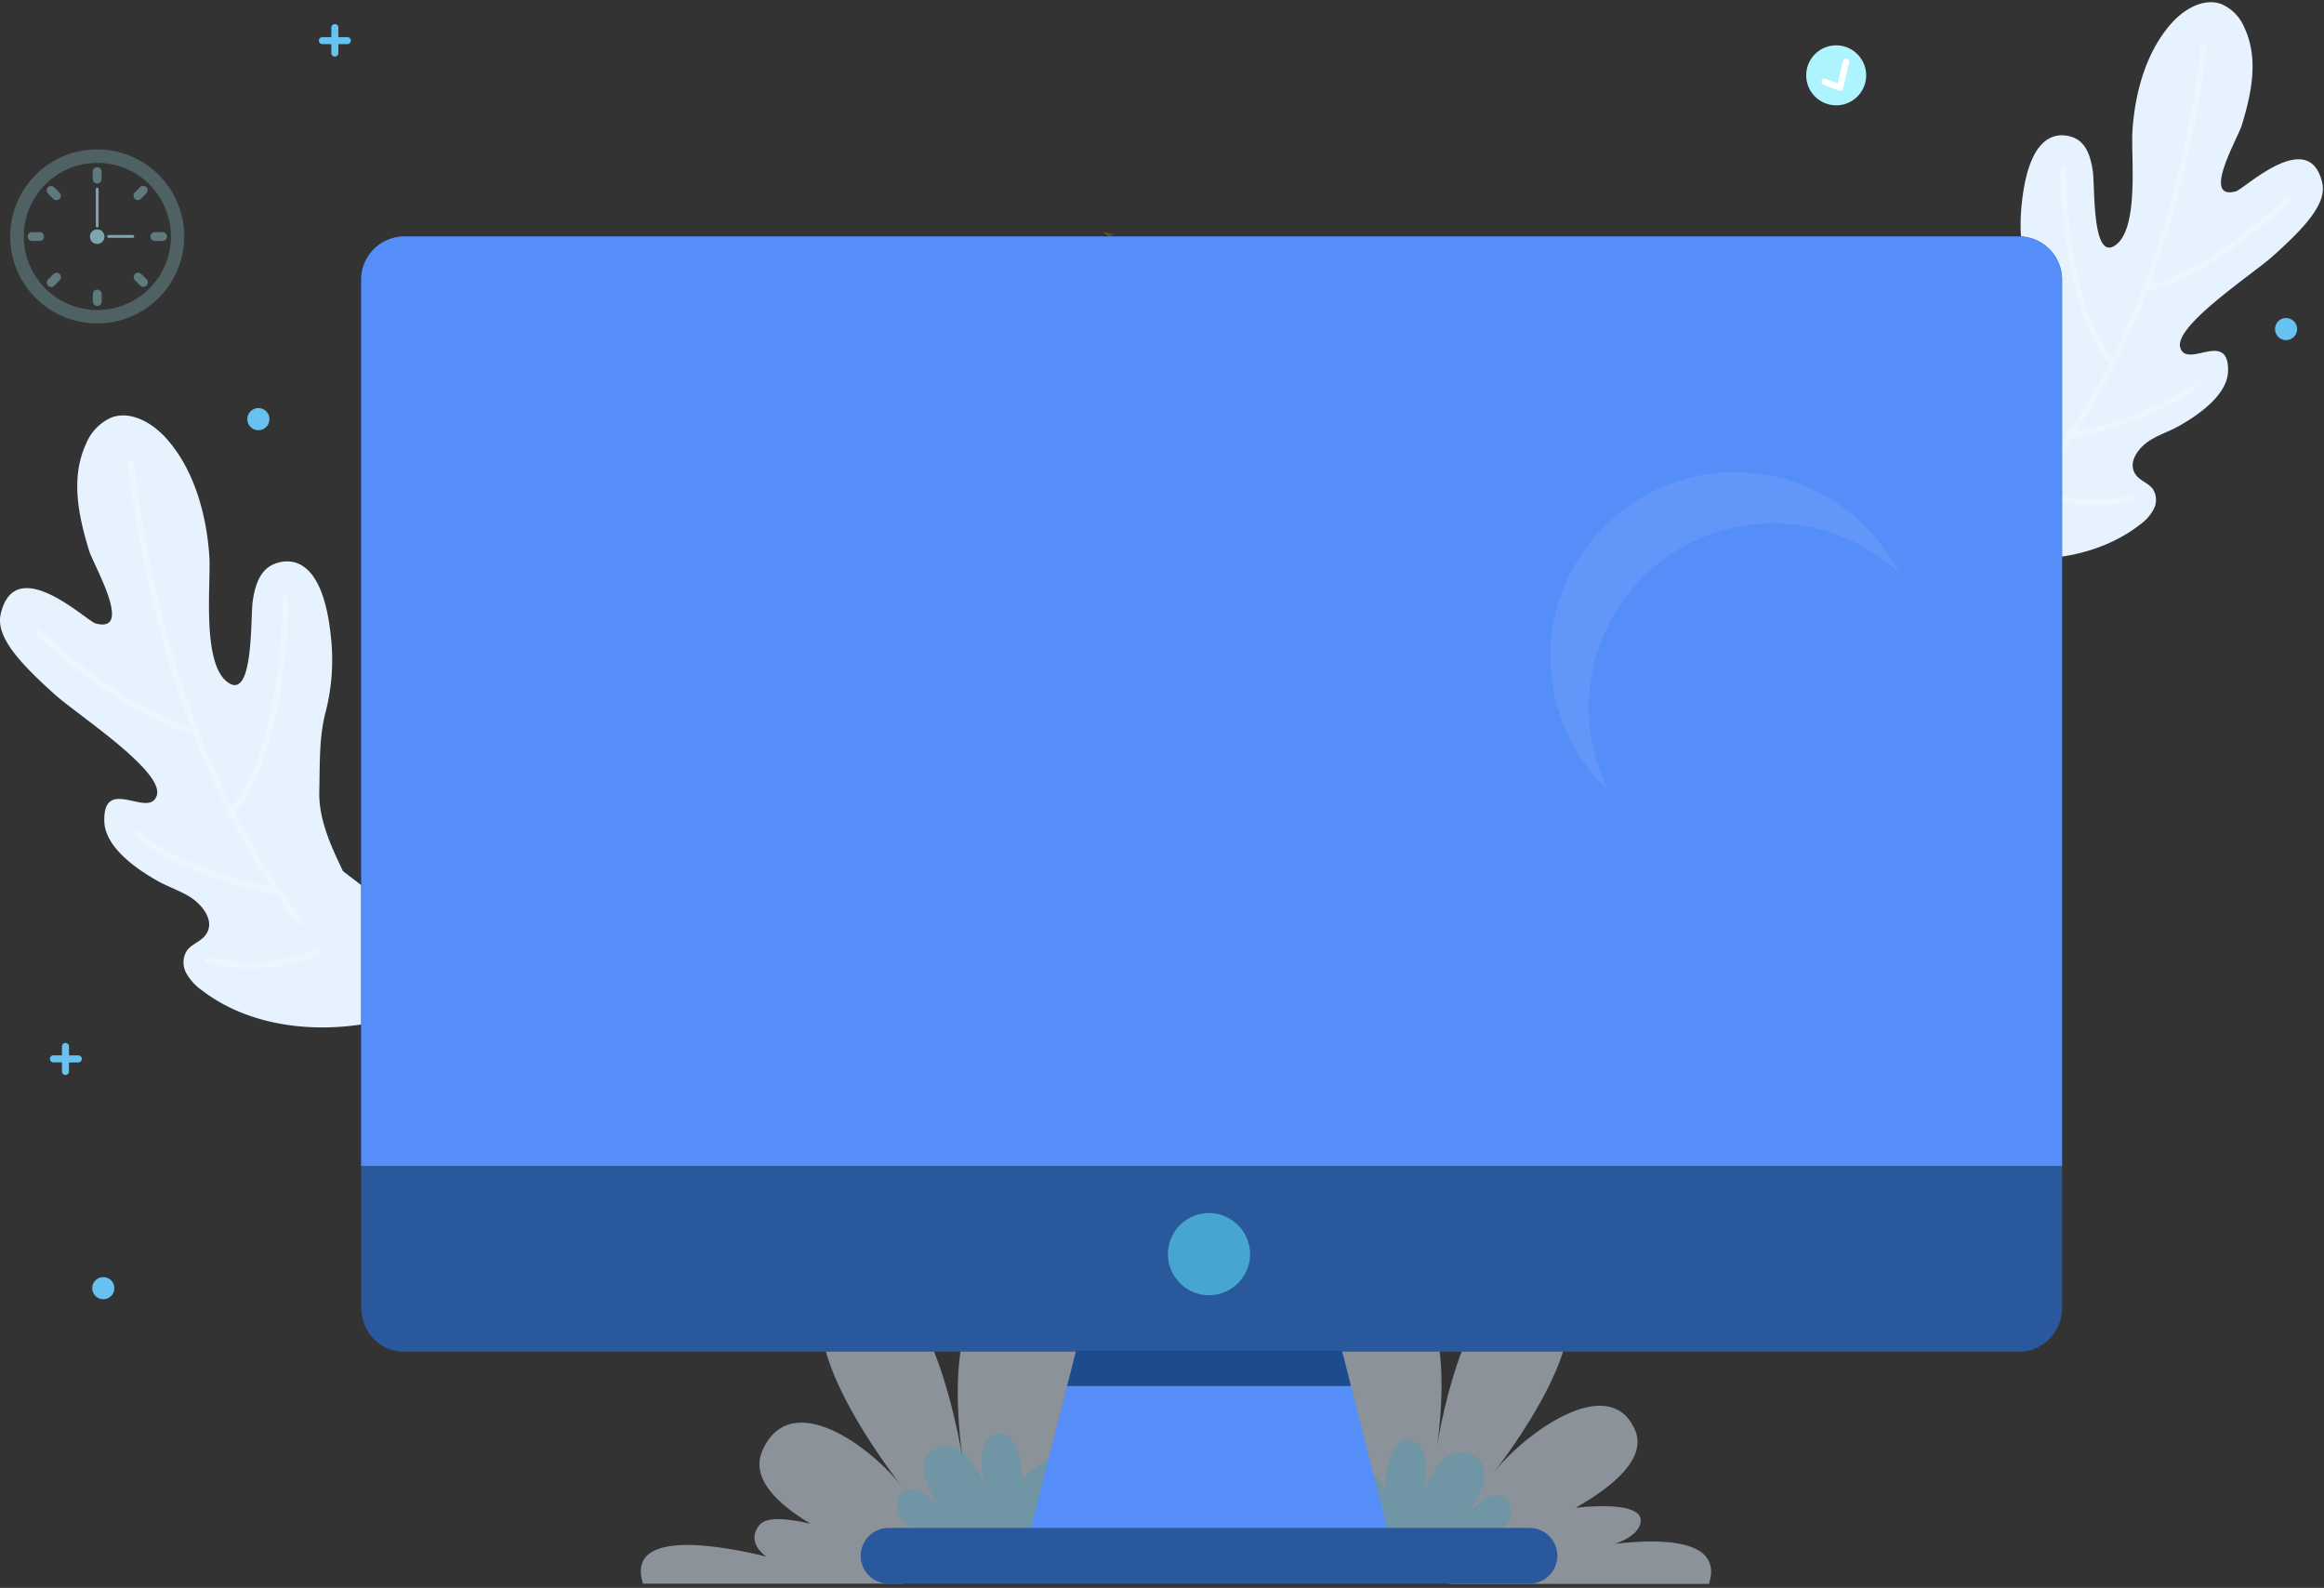 <svg width="587" height="401" fill="none" xmlns="http://www.w3.org/2000/svg"><rect width="100%" height="100%" fill="#333333" stroke="none"/><path d="M86.626 220c-3.041-6.372-6.145-13.046-5.98-20.111.163-6.536-.09-13.803 1.614-20.124a52.992 52.992 0 001.262-19.468c-2.208-20.402-10.826-19.14-14.03-17.954-3.205 1.186-4.92 4.264-5.665 9.513-.58 4.214.24 24.338-5.892 20.717-7.104-4.189-4.656-24.855-5.047-31.87-.669-10.485-3.722-21.954-10.85-29.953-3.508-3.936-8.958-7.128-13.88-5.311a12.262 12.262 0 00-6.421 6.636c-4 8.643-1.88 18.282.757 26.975 1.11 3.634 11.355 20.994 1.653 18.395-2.322-.63-20.377-18.117-23.972-2.346-1.262 5.551 4.416 11.986 13.638 20.262 5.766 5.173 27.619 19.367 25.802 25.474-1.817 6.106-13.576-5.186-13.273 6.561.164 6.586 8.189 12.15 13.715 15.216 2.637 1.451 5.551 2.384 8.074 3.999 3.003 1.93 6.473 6.195 3.66 9.69-1.262 1.539-3.357 2.145-4.543 3.709a5.603 5.603 0 00-.24 5.678 13.09 13.09 0 003.975 4.391c10.093 7.771 23.58 10.282 36.286 9.122 12.705-1.161 24.881-5.678 36.589-10.788" fill="#E6F3FF"/><path opacity=".25" d="M33.117 116.907s5.943 69.216 42.62 115.823M9.625 159.653s21.108 20.364 39.755 24.944m22.736-33.435c.088 10.8-2.107 40.664-13.715 53.975m-23.883 5.375s8.213 8.756 35.832 14.863m-17.878 17.083s14.168 4.062 27.757-2.145" stroke="#fff" stroke-width="1.564" stroke-linecap="round" stroke-linejoin="round"/><path d="M507.928 105.3c2.763-5.804 5.589-11.873 5.425-18.295-.138-5.942.089-12.553-1.463-18.294a48.051 48.051 0 01-1.186-17.664c2.019-18.56 9.841-17.411 12.768-16.402 2.927 1.01 4.479 3.886 5.148 8.655.53 3.786-.227 22.13 5.362 18.838 6.46-3.786 4.227-22.597 4.63-29.02.606-9.55 3.382-19.972 9.867-27.24 3.192-3.595 8.138-6.497 12.617-4.844a11.102 11.102 0 015.841 6.043c3.634 7.848 1.704 16.63-.694 24.528-.996 3.305-10.333 19.089-1.501 16.717 2.107-.555 18.534-16.465 21.815-2.12 1.16 5.047-4.013 10.901-12.403 18.421-5.248 4.706-25.107 17.664-23.455 23.165 1.653 5.5 12.327-4.72 12.062 5.967-.151 5.98-7.456 11.053-12.478 13.879-2.384 1.325-5.047 2.157-7.33 3.634-2.738 1.753-5.892 5.639-3.331 8.831 1.123 1.388 3.053 1.943 4.126 3.369a5.05 5.05 0 01.214 5.16 11.598 11.598 0 01-3.608 3.987c-9.211 7.078-21.449 9.362-33.006 8.302-11.557-1.06-22.622-5.16-33.271-9.803" fill="#E6F3FF"/><path opacity=".25" d="M556.579 11.544s-5.413 62.945-38.797 105.351m60.107-66.479s-19.19 18.522-36.148 22.71m-20.628-30.431c-.076 9.816 1.918 36.98 12.465 49.08m21.727 4.882s-7.469 7.974-32.577 13.525m16.25 15.532s-12.881 3.696-25.233-1.943" stroke="#fff" stroke-width="1.426" stroke-linecap="round" stroke-linejoin="round"/><path opacity=".5" d="M408.003 389.874c3.785-1.413 6.182-3.256 6.396-5.64.404-4.227-9.096-4.239-16.402-3.47 9.678-5.501 18.118-12.617 14.926-19.758-6.674-14.913-28.426 1.527-35.781 11.065 0 0 32.804-41.244 12.389-48.827-18.269-6.775-25.889 37.724-26.609 42.203.669-4.277 6.309-44.386-14.711-42.481-22.079 2.006-18.484 69.999-18.484 69.999s36.716 2.687 61.823.176l-25.738 6.864h65.847c3.659-11.343-11.935-11.494-23.656-10.131zm-149.107-66.87c-22.483-2.044-16.402 40.904-15.745 45.484-.77-4.807-8.933-52.448-28.489-45.194-21.903 8.113 13.273 52.285 13.273 52.285-7.899-10.207-28.212-25.31-35.328-9.324-3.116 6.964 3.571 13.449 12.1 18.547-5.451-1.262-11.065-1.906-12.869.302-2.208 2.688-1.477 5.577 1.665 7.999-9.362-2.334-35.794-7.746-31.075 6.839h65.847l-6.649-1.262c4.164-.454 6.548-1.653 7.86-3.116l.392.113 48.903 2.208-7.482-25.107s11.267-47.642-12.403-49.774z" fill="#E6F3FF"/><path d="M244.803 394.151s-23-8.895-17.461-16.566c3.507-4.833 10.257 3.381 10.257 3.381s-8.832-11.633-1.199-15.14c7.987-3.672 12.264 9.727 12.264 9.727s-2.965-11.746 3.116-13.399c6.082-1.653 6.536 11.747 6.536 11.747s7.848-10.573 12.529-2.145c4.239 7.645-8.643 22.887-8.643 22.887m101.2 1.06s22.988-8.895 17.449-16.554c-3.495-4.845-10.257 3.382-10.257 3.382s8.894-11.633 1.198-15.141c-7.986-3.684-12.263 9.715-12.263 9.715s2.965-11.746-3.104-13.399c-6.069-1.653-6.548 11.746-6.548 11.746s-7.848-10.572-12.529-2.144c-4.239 7.645 8.643 22.899 8.643 22.899" fill="#00A4D6" opacity=".2"/><path d="M351.176 389.129H259.59l9.942-39.112 2.259-8.87 4.378-17.171h58.429l4.378 17.171 2.245 8.87 9.955 39.112z" fill="#558EF9"/><path d="M520.835 70.88v259.291a11.085 11.085 0 01-8.188 10.875c-.825.207-1.673.309-2.523.303H101.892a10.328 10.328 0 01-5.728-1.741 11.296 11.296 0 01-1.69-1.413 11.356 11.356 0 01-3.243-8.024V70.881a10.939 10.939 0 0110.661-11.179h408.282a10.937 10.937 0 0110.661 11.179z" fill="#2A589C"/><path d="M341.222 350.017h-71.69l2.259-8.87h67.185l2.246 8.87z" fill="#1E4B8E"/><path d="M386.314 399.942H224.44a7.04 7.04 0 01-6.504-9.733 7.03 7.03 0 016.504-4.335h161.874a7.036 7.036 0 014.978 2.054 7.03 7.03 0 012.063 4.974 7.04 7.04 0 01-7.041 7.04z" fill="#2A589C"/><path d="M520.835 70.894V294.44H91.231V70.894a10.926 10.926 0 0110.661-11.179h408.282a10.926 10.926 0 0110.661 11.179z" fill="#558EF9"/><path d="M305.364 327.105a10.407 10.407 0 01-7.326-3.054 10.405 10.405 0 01-3.045-7.33 10.41 10.41 0 0110.371-10.371 10.41 10.41 0 0110.384 10.371 10.42 10.42 0 01-10.384 10.384z" fill="#46A6D1"/><path d="M470.746 16.048a7.567 7.567 0 01-9.766 10.009 7.572 7.572 0 01-3.545-11.15 7.566 7.566 0 016.25-3.45 7.576 7.576 0 015.389 2.151 7.567 7.567 0 011.672 2.44z" fill="#AEF4FF"/><path d="M460.855 20.666l3.886 1.489 1.539-6.51" stroke="#fff" stroke-width="1.615" stroke-linecap="round" stroke-linejoin="round"/><path d="M68.053 105.855a2.788 2.788 0 11-2.788-2.788 2.76 2.76 0 011.07.209 2.77 2.77 0 011.72 2.579zm-39.175 219.47a2.789 2.789 0 11-2.776-2.788 2.773 2.773 0 012.776 2.788zM580.21 83.107a2.79 2.79 0 01-1.721 2.576 2.788 2.788 0 111.721-2.576zM84.569 14.282a.896.896 0 01-.883-.896V7.077a.895.895 0 111.779 0v6.309a.896.896 0 01-.896.896z" fill="#67C2EF"/><path d="M87.736 11.14h-6.309a.883.883 0 110-1.766h6.309a.883.883 0 010 1.766zM19.668 266.531h-2.246v-2.259a.883.883 0 00-.883-.883.89.89 0 00-.828.543.877.877 0 00-.068.34v2.246h-2.246a.896.896 0 000 1.779h2.246v2.284a.896.896 0 001.237.827.884.884 0 00.542-.827v-2.271h2.246a.894.894 0 00.923-.522.9.9 0 00-.222-1.038.894.894 0 00-.7-.219z" fill="#67C2EF"/><g opacity=".6" fill="#AEF4FF"><path opacity=".4" d="M24.576 81.681A21.978 21.978 0 1146.529 59.69a22.004 22.004 0 01-21.953 21.99zm0-40.55A18.584 18.584 0 1043.173 59.69a18.597 18.597 0 00-18.635-18.56h.038z"/><path opacity=".6" d="M37.988 59.702a1.11 1.11 0 011.16-1.085h1.905a1.123 1.123 0 011.123 1.11 1.123 1.123 0 01-1.123 1.124h-1.905a1.123 1.123 0 01-1.16-1.149zm-31 .026a1.11 1.11 0 011.11-1.11h1.918a1.123 1.123 0 011.11 1.122 1.123 1.123 0 01-1.11 1.11H8.111a1.123 1.123 0 01-1.123-1.122zM24.563 73.14a1.123 1.123 0 011.123 1.11v1.917a1.123 1.123 0 01-1.11 1.11 1.123 1.123 0 01-1.123-1.11v-1.905a1.123 1.123 0 011.11-1.123zm-.025-30.925a1.108 1.108 0 011.123 1.11v1.906a1.123 1.123 0 01-1.11 1.11 1.123 1.123 0 01-1.123-1.11v-1.905a1.11 1.11 0 011.11-1.11zm-9.475 27.001a1.111 1.111 0 010 1.577l-1.338 1.35a1.123 1.123 0 01-1.577 0 1.123 1.123 0 010-1.577l1.35-1.35a1.11 1.11 0 011.565 0zm21.902-21.954a1.123 1.123 0 010 1.577l-1.35 1.35a1.099 1.099 0 01-1.564 0 1.098 1.098 0 010-1.564l1.312-1.363a1.11 1.11 0 011.602 0zM15.05 50.227a1.123 1.123 0 01-1.577 0l-1.35-1.35a1.123 1.123 0 010-1.577 1.123 1.123 0 011.577 0l1.35 1.35a1.123 1.123 0 010 1.577zm21.94 21.89a1.11 1.11 0 01-1.576 0L34.1 70.78a1.123 1.123 0 01.362-1.82 1.111 1.111 0 011.216.243l1.35 1.337a1.123 1.123 0 01-.038 1.577z"/></g><path opacity=".6" d="M26.38 59.715a1.83 1.83 0 11-3.659.025 1.83 1.83 0 013.659-.025zm-1.83-2.284a.353.353 0 01-.353-.353v-9.286a.34.34 0 01.353-.353.353.353 0 01.354.353v9.286a.34.34 0 01-.354.353zm2.511 2.271a.366.366 0 01.353-.353h6.132a.353.353 0 110 .707h-6.132a.354.354 0 01-.353-.354z" fill="#AEF4FF"/><path opacity=".08" d="M479.767 144.791a46.582 46.582 0 00-73.468 54.959 46.585 46.585 0 01-14.608-36.541 46.577 46.577 0 0118.595-34.683 46.57 46.57 0 0169.456 16.265h.025z" fill="#fff"/><path d="M111.064 267.099l.366.328-.366-.328z" fill="#5FB0E7" opacity=".8"/><path d="M107.103 267.427l-.366-.328.366.328z" fill="#EBF8FF"/><path style="mix-blend-mode:multiply" opacity=".47" d="M281.19 59.766a5.69 5.69 0 01-.908.176 12.574 12.574 0 00-1.602-1.262c.651.11 1.308.177 1.968.202 1.362-.025.971.656.542.884z" fill="url(#paint0_linear)"/><defs><linearGradient id="paint0_linear" x1="278.68" y1="59.286" x2="281.594" y2="59.286" gradientUnits="userSpaceOnUse"><stop stop-color="#F7941E"/><stop offset="1" stop-color="#F7941E" stop-opacity="0"/></linearGradient></defs></svg>